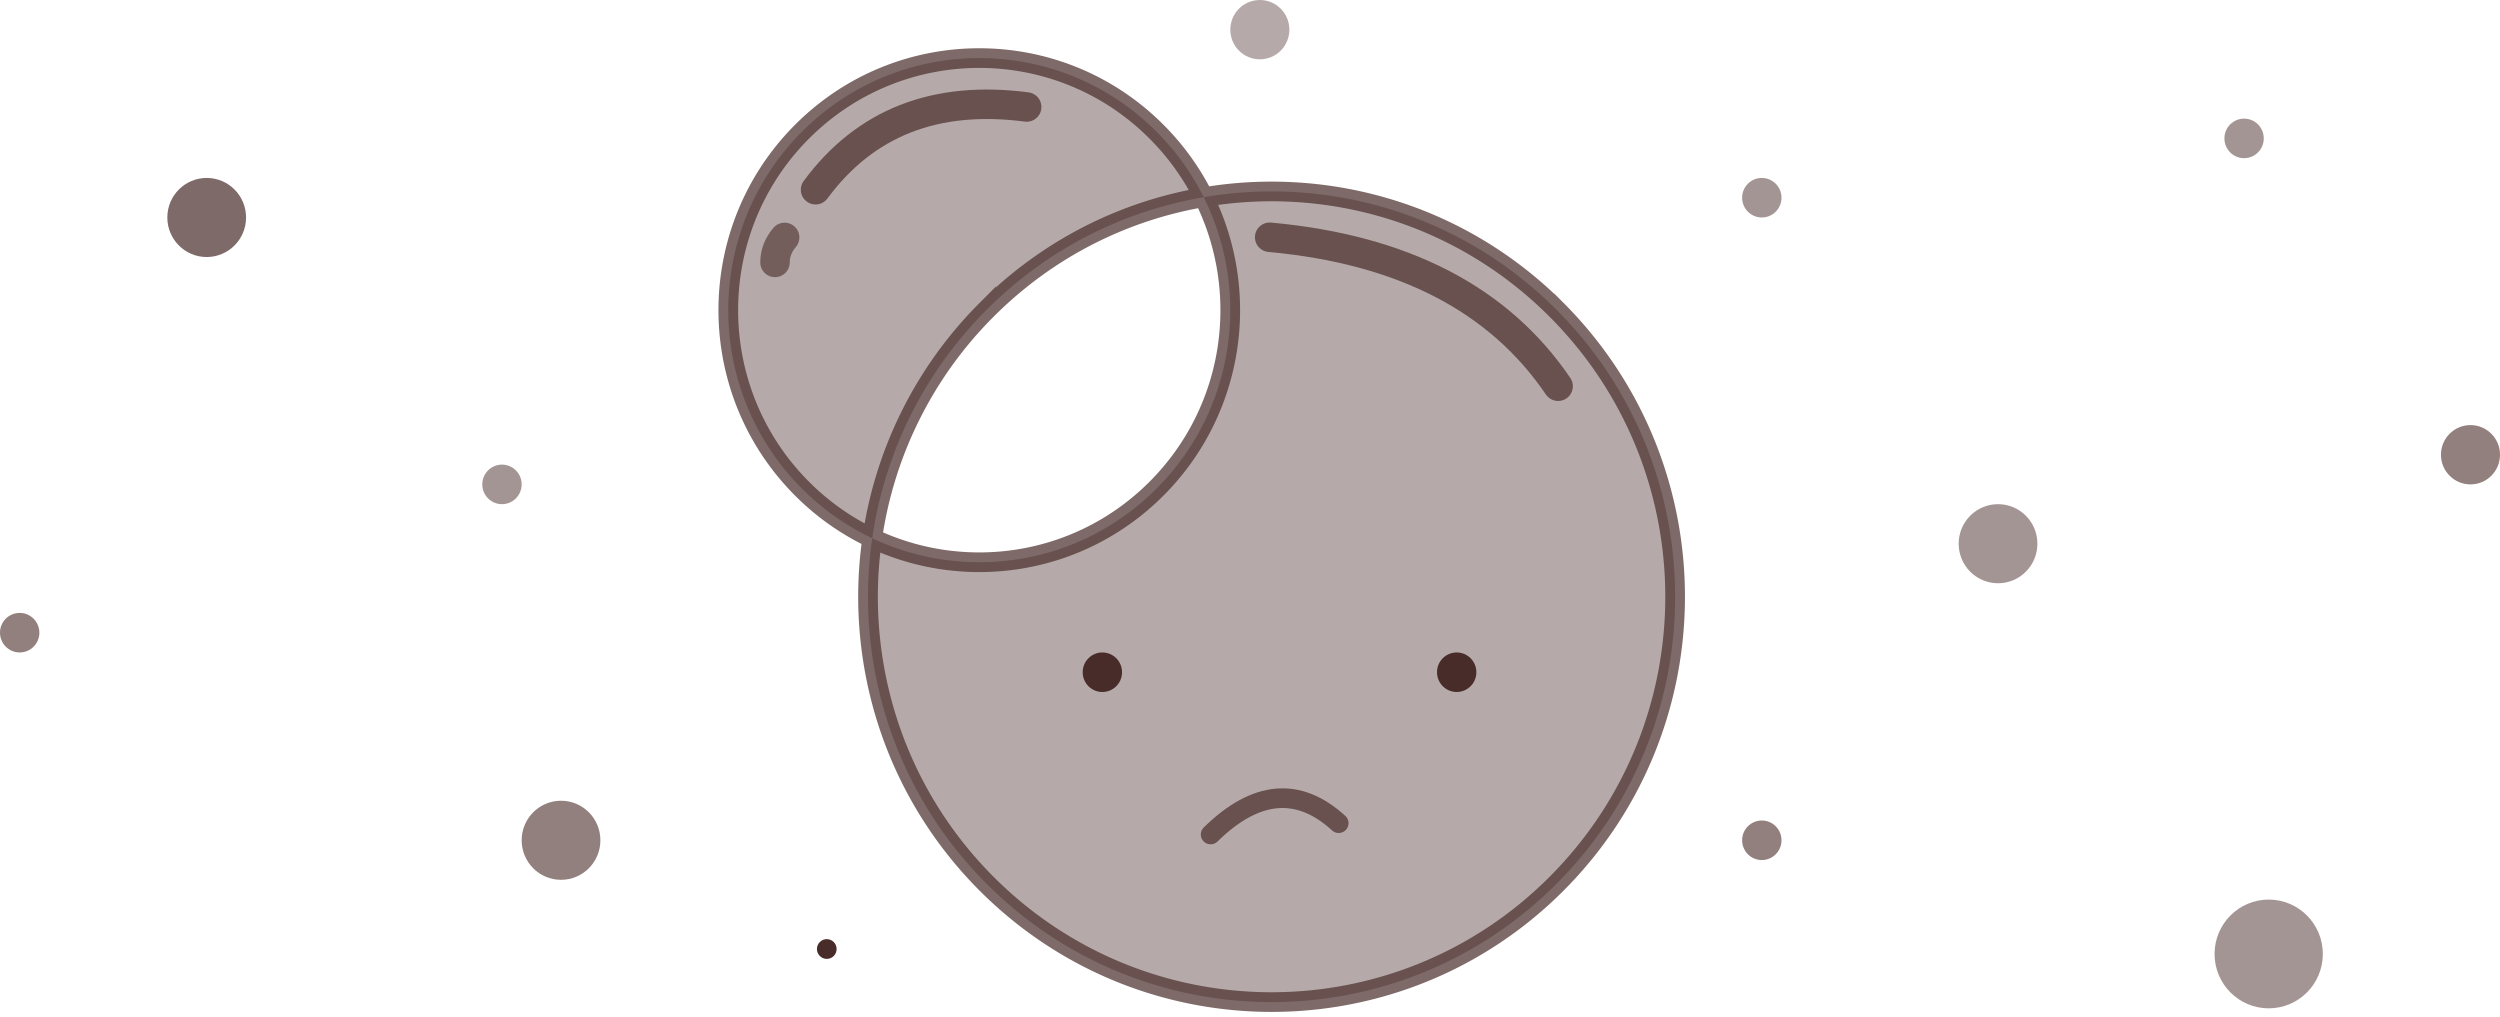 <svg xmlns="http://www.w3.org/2000/svg" width="300" height="122" viewBox="0 0 300 122">
    <g fill="none" fill-rule="evenodd">
        <g fill="#482c29">
            <ellipse cx="211.417" cy="23.725" fill-opacity=".5" rx="2.362" ry="2.373"/>
            <ellipse cx="60.236" cy="58.127" fill-opacity=".5" rx="2.362" ry="2.373"/>
            <ellipse cx="211.417" cy="100.833" fill-opacity=".6" rx="2.362" ry="2.373"/>
            <ellipse cx="296.457" cy="54.569" fill-opacity=".6" rx="3.543" ry="3.559"/>
            <ellipse cx="2.362" cy="75.922" fill-opacity=".6" rx="2.362" ry="2.373"/>
            <ellipse cx="151.181" cy="3.559" fill-opacity=".4" rx="3.543" ry="3.559"/>
            <ellipse cx="99.213" cy="113.882" rx="1.181" ry="1.186"/>
            <ellipse cx="239.764" cy="65.245" fill-opacity=".5" rx="4.724" ry="4.745"/>
            <ellipse cx="269.291" cy="16.608" fill-opacity=".5" rx="2.362" ry="2.373"/>
            <ellipse cx="24.803" cy="26.098" fill-opacity=".7" rx="4.724" ry="4.745"/>
            <ellipse cx="67.323" cy="100.833" fill-opacity=".6" rx="4.724" ry="4.745"/>
            <ellipse cx="272.244" cy="114.475" fill-opacity=".5" rx="6.496" ry="6.525"/>
        </g>
        <path fill="#482c29" stroke-opacity=".7" stroke="#482c29" fill-opacity=".4" stroke-width="2.36" d="M186.831 37.22c18.911 18.995 18.911 49.79 0 68.784-18.911 18.994-49.572 18.994-68.483 0-11.239-11.288-15.799-26.743-13.68-41.413a30.065 30.065 0 0 1-8.452-5.98c-11.762-11.814-11.762-30.967 0-42.78 11.762-11.814 30.831-11.814 42.593 0a30.216 30.216 0 0 1 5.637 7.833c14.945-2.547 30.85 1.972 42.385 13.557zm-42.385-13.556c-9.558 1.629-18.722 6.148-26.098 13.557a48.5 48.5 0 0 0-13.68 27.37c11.17 5.287 24.908 3.294 34.141-5.98 9.415-9.456 11.294-23.614 5.637-34.947z"/>
        <path stroke-opacity=".7" stroke="#482c29" fill-opacity=".4" stroke-linecap="round" stroke-width="3.539" d="M152.362 28.47c15.965 1.456 27.503 7.414 34.612 17.877M97.868 22.768c5.943-8.052 14.387-11.362 25.332-9.93"/>
        <g transform="translate(129.921 78.294)">
            <ellipse cx="2.362" cy="2.373" fill="#482c29" rx="2.362" ry="2.373"/>
            <ellipse cx="44.882" cy="2.373" fill="#482c29" rx="2.362" ry="2.373"/>
            <path stroke-opacity=".7" stroke="#482c29" stroke-linecap="round" stroke-width="2.36" d="M15.354 21.843c5.422-5.313 10.545-5.766 15.37-1.358"/>
        </g>
        <path stroke-opacity=".6" stroke="#482c29" fill-opacity=".4" stroke-linecap="round" stroke-width="3.539" d="M94.155 28.49c-.77.911-1.154 1.912-1.154 3.001"/>
    </g>
</svg>
